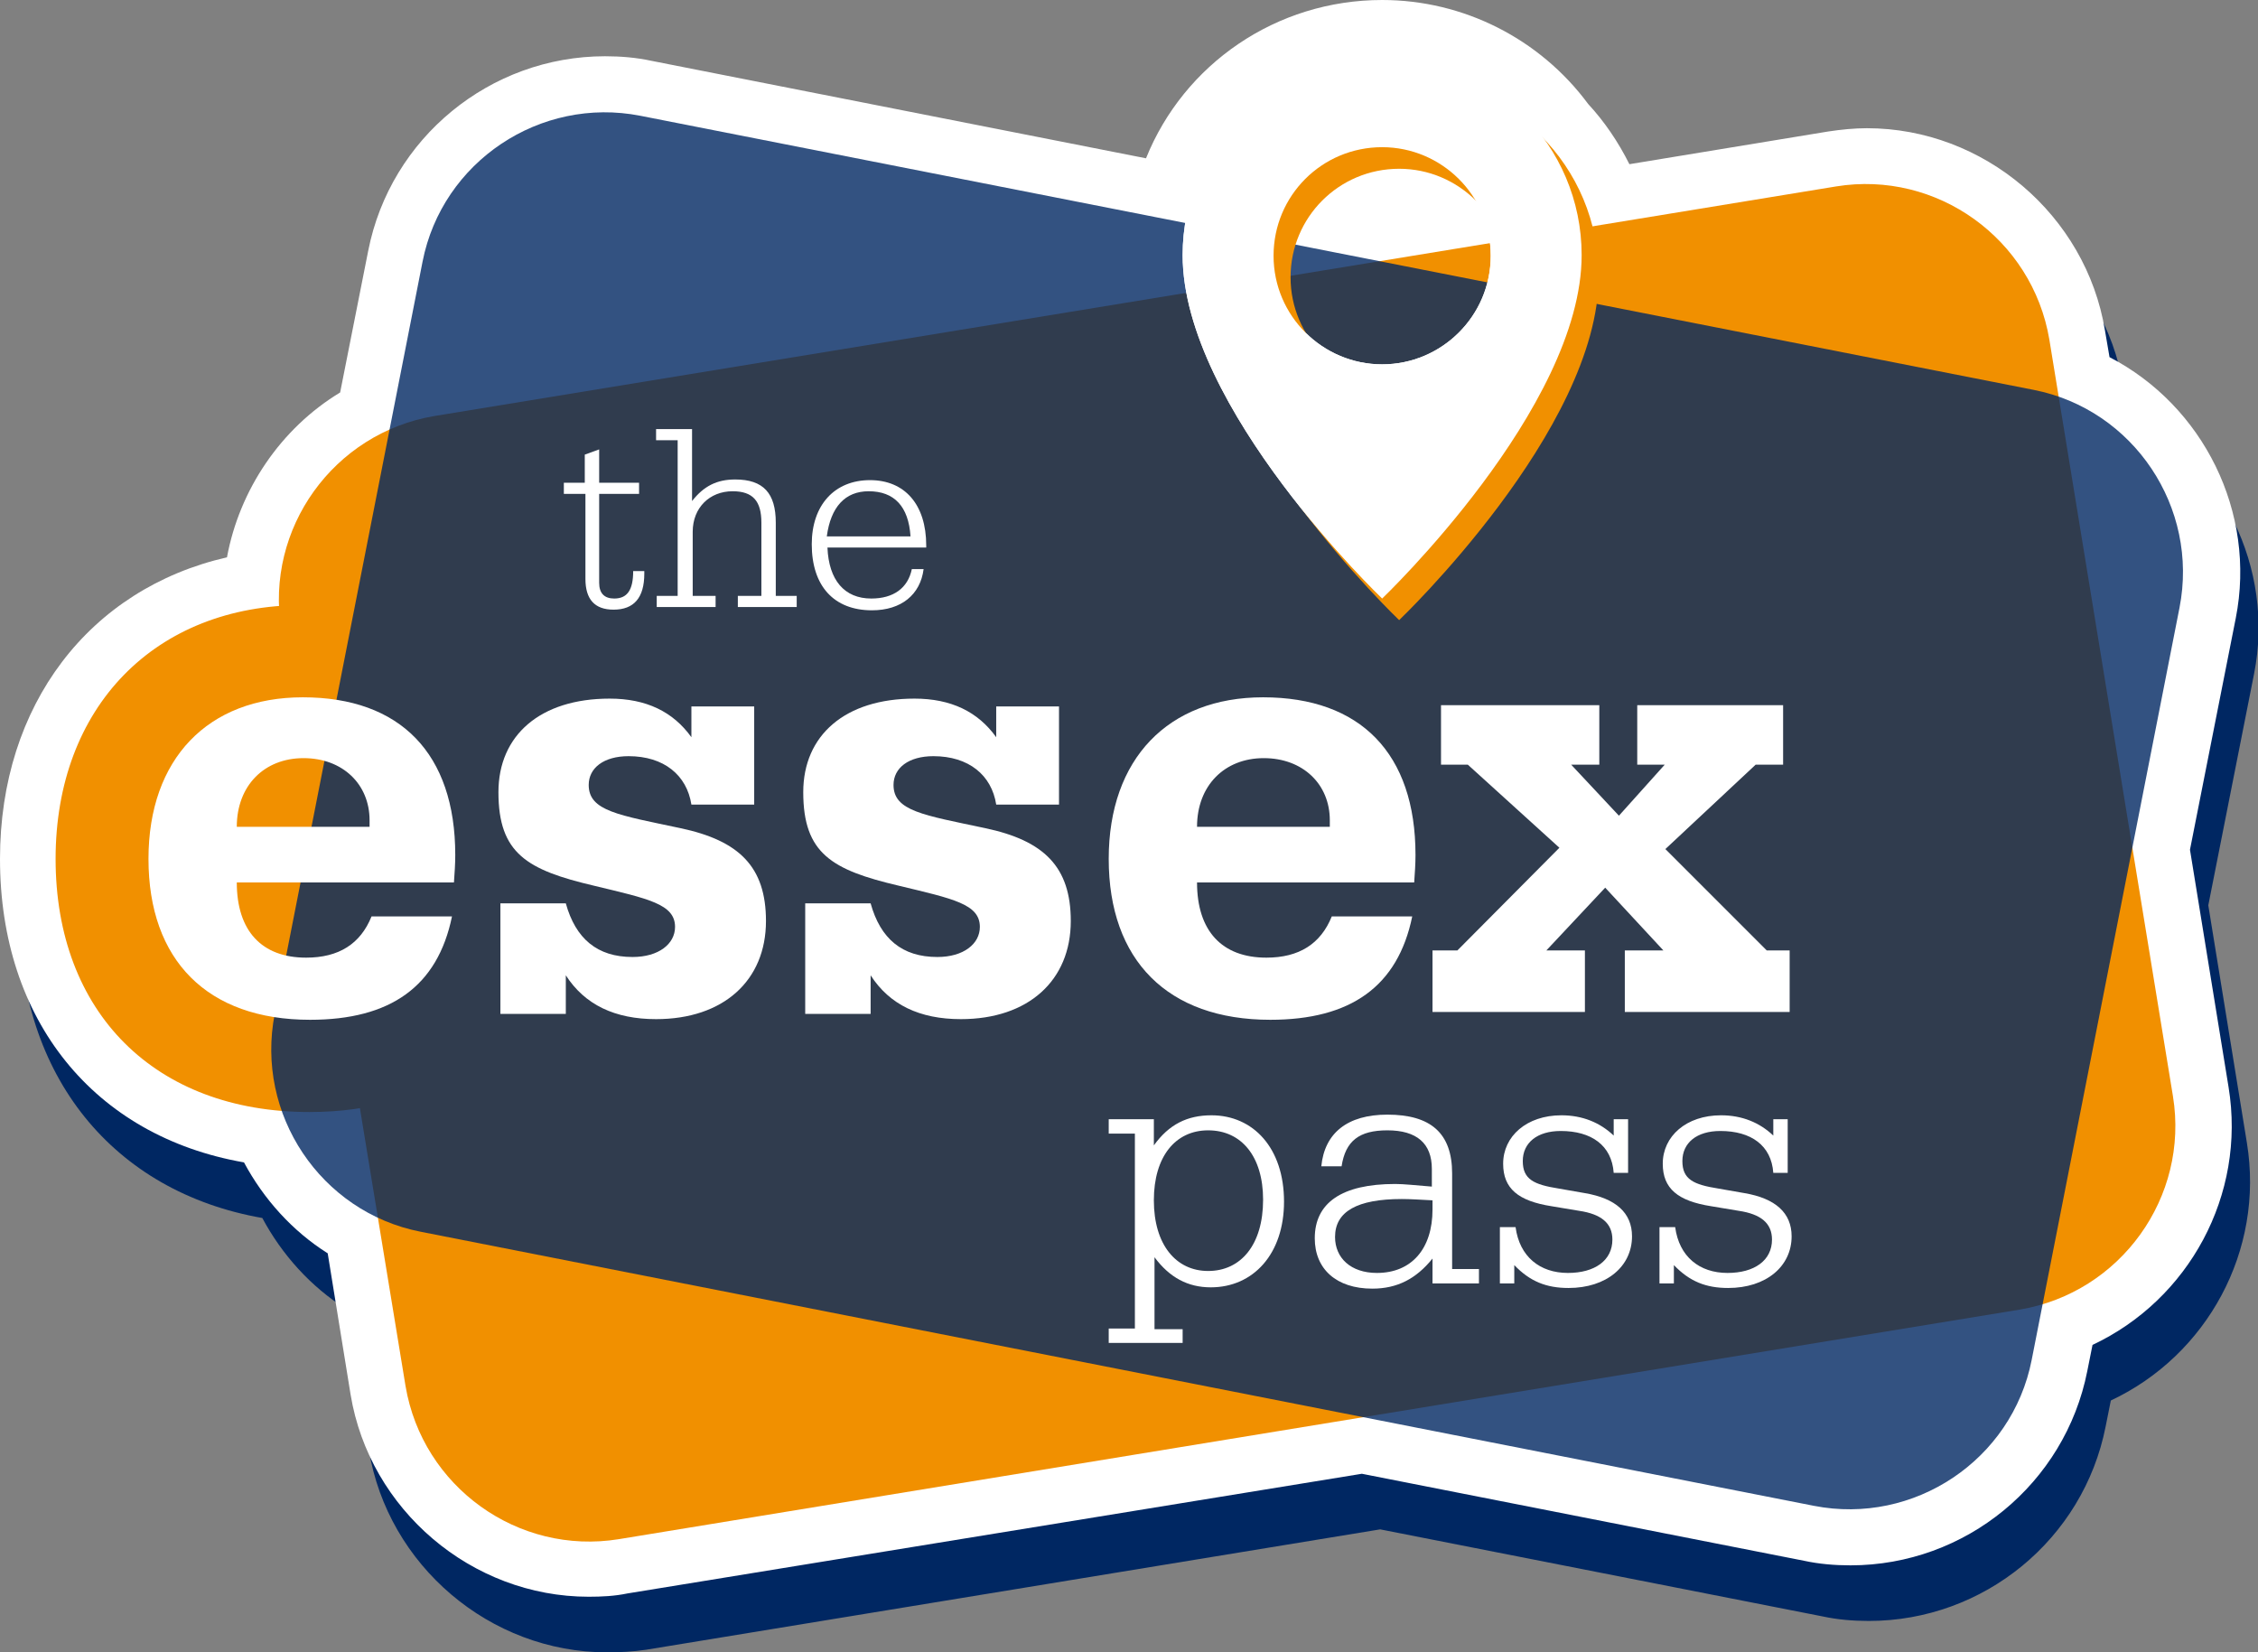 <?xml version="1.0" encoding="utf-8"?>
<!-- Generator: Adobe Illustrator 19.0.0, SVG Export Plug-In . SVG Version: 6.00 Build 0)  -->
<svg version="1.1" id="Layer_1" xmlns="http://www.w3.org/2000/svg" xmlns:xlink="http://www.w3.org/1999/xlink" x="0px" y="0px"
	 viewBox="0 0 345.2 252.6" style="enable-background:new 0 0 345.2 252.6;" xml:space="preserve">
<rect x="0" y="0" width="345.2" height="252.6" fill="#808080" stroke="none"/>
<style type="text/css">
	.st0{fill:#002762;}
	.st1{fill:#FFFFFF;}
	.st2{fill:#F19000;}
	.st3{opacity:0.8;}
</style>
<g>
	<g>
		<g>
			<path class="st0" d="M92.8,252.6c-17.9,0-33.5-13.3-36.4-30.9l-3.5-21.6c-5.4-3.4-9.8-8.3-12.8-13.9c-22.8-4-37.2-21.7-37.2-46.4
				c0-23.6,13.7-41.4,34.7-46.1c1.9-10.4,8.2-19.7,17.3-25.2l4.3-21.7c3.4-17.2,18.6-29.7,36.2-29.7c2.4,0,4.8,0.2,7.1,0.7L178,32.7
				c5.9-14.4,19.9-24.2,36.1-24.2c12.4,0,24.1,5.9,31.5,15.9c2.5,2.7,4.6,5.8,6.3,9.2l30.4-5c2-0.3,4-0.5,5.9-0.5
				c17.9,0,33.5,13.3,36.4,30.9l0.7,4.1c14.3,7.4,22.5,23.7,19.3,39.9l-7,35.4l5.9,36.3c2.7,16.5-6.1,32.5-20.8,39.4l-0.8,4
				c-3.4,17.2-18.6,29.7-36.2,29.7c0,0,0,0,0,0c-2.4,0-4.8-0.2-7.1-0.7l-67.6-13.3L98.8,252.2C96.8,252.5,94.8,252.6,92.8,252.6z"/>
		</g>
		<g>
			<path class="st1" d="M90,244.1c-17.9,0-33.5-13.3-36.4-30.9l-3.5-21.6c-5.4-3.4-9.8-8.3-12.8-13.9C14.4,173.7,0,156,0,131.3
				C0,107.7,13.7,90,34.7,85.2C36.6,74.9,42.9,65.5,52,60l4.3-21.7C59.7,21.1,74.9,8.6,92.5,8.6c2.4,0,4.8,0.2,7.1,0.7l75.6,14.9
				C181,9.8,195.1,0,211.3,0c12.4,0,24.1,5.9,31.5,15.9c2.5,2.7,4.6,5.8,6.3,9.2l30.4-5c2-0.3,4-0.5,5.9-0.5
				c17.9,0,33.5,13.3,36.4,30.9l0.7,4.1c14.3,7.4,22.5,23.7,19.3,39.9l-7,35.4l5.9,36.3c2.7,16.5-6.1,32.5-20.8,39.4l-0.8,4
				c-3.4,17.2-18.6,29.7-36.2,29.7c0,0,0,0,0,0c-2.4,0-4.8-0.2-7.1-0.7l-67.6-13.3L95.9,243.6C94,244,92,244.1,90,244.1z"/>
		</g>
	</g>
	<g>
		<g>
			<g>
				<path class="st2" d="M47.3,170c-23.6,0-38.8-15.2-38.8-38.7c0-23.2,15.2-38.8,37.8-38.8c22.8,0,37.5,15,37.5,38.2
					c0,1.9-0.1,3.7-0.2,5.2c-0.1,0.9-0.2,1.8-0.4,2.7c0.1,1.4,0.1,2.9-0.2,4.3C79.4,160.2,66.4,170,47.3,170z"/>
			</g>
			<g>
				<path class="st2" d="M100.3,169.9c-3.7,0-7-0.5-9.9-1.3c-1.2,0.4-2.5,0.5-3.9,0.5h-10c-7.8,0-14.2-6.3-14.2-14.2v-16.9
					c0-2.3,0.5-4.4,1.5-6.3c-1.1-3-1.8-6.6-1.8-10.8c0-16.8,12.8-28.5,31.2-28.5c3.7,0,7,0.5,9.8,1.5c0.9-0.2,1.7-0.2,2.6-0.2h9.6
					c7.8,0,14.2,6.3,14.2,14.2V123c0,1.7-0.3,3.4-0.9,4.9c1.7,3.5,2.7,7.7,2.7,12.9C131.2,157.7,118.2,169.9,100.3,169.9z"/>
			</g>
			<g>
				<path class="st2" d="M146.9,169.9c-3.7,0-7-0.5-9.9-1.3c-1.2,0.4-2.5,0.5-3.9,0.5h-10c-7.8,0-14.2-6.3-14.2-14.2v-16.9
					c0-2.3,0.5-4.4,1.5-6.3c-1.1-3-1.8-6.6-1.8-10.8c0-16.8,12.8-28.5,31.2-28.5c3.7,0,7,0.5,9.8,1.5c0.9-0.2,1.7-0.2,2.6-0.2h9.6
					c7.8,0,14.2,6.3,14.2,14.2V123c0,1.7-0.3,3.4-0.9,4.9c1.7,3.5,2.7,7.7,2.7,12.9C177.8,157.7,164.8,169.9,146.9,169.9z"/>
			</g>
			<g>
				<path class="st2" d="M194.2,170c-23.6,0-38.8-15.2-38.8-38.7c0-23.2,15.2-38.8,37.8-38.8c22.8,0,37.5,15,37.5,38.2
					c0,1.9-0.1,3.7-0.2,5.2c-0.1,0.9-0.2,1.8-0.4,2.7c0.2,1.4,0.1,2.9-0.2,4.4C226.2,160.2,213.2,170,194.2,170z"/>
			</g>
			<g>
				<path class="st2" d="M248.4,168.8c-1,0-2-0.1-3-0.3c-1,0.2-2,0.3-3,0.3h-23.3c-7.8,0-14.2-6.3-14.2-14.2v-9.4
					c0-7,5-12.8,11.7-14l0.6-0.6c-6.4-1.4-11.1-7.1-11.1-13.8v-9.1c0-7.8,6.3-14.2,14.2-14.2h24.2c1,0,2,0.1,2.9,0.3
					c0.9-0.2,1.9-0.3,2.9-0.3h22.3c7.8,0,14.2,6.3,14.2,14.2v9.1c0,6.8-4.8,12.5-11.2,13.9l0.6,0.6c6.6,1.2,11.6,7,11.6,13.9v9.4
					c0,7.8-6.3,14.2-14.2,14.2H248.4z"/>
			</g>
		</g>
		<path class="st2" d="M332.2,167.6c2.5,15.4-8,30-23.4,32.6L94.6,235.3c-15.4,2.5-30-8-32.6-23.4L43,96.2c-2.5-15.4,8-30,23.4-32.6
			l214.3-35.1c15.4-2.5,30,8,32.6,23.4L332.2,167.6z"/>
		<g class="st3">
			<path class="st0" d="M310.6,207.9c-3,15.3-18,25.3-33.3,22.3l-213-41.9C49,185.3,39,170.3,42,155L64.6,40
				c3-15.3,18-25.3,33.3-22.3l213,41.9c15.3,3,25.3,18,22.3,33.3L310.6,207.9z"/>
		</g>
		<g>
			<path class="st1" d="M69.1,140.1c-2.2,10.7-9.4,15.8-21.7,15.8c-15.7,0-24.7-9.1-24.7-24.6c0-15.3,9.1-24.7,23.6-24.7
				c14.9,0,23.3,8.6,23.3,24.1c0,1.4-0.1,2.8-0.2,4.2H36.2c0,7.4,3.8,11.5,10.6,11.5c5,0,8.3-2.1,10-6.3H69.1z M56.5,126.4
				c0-0.3,0-0.6,0-1c0-5.5-4.1-9.5-10.1-9.5c-6,0-10.2,4.2-10.2,10.5H56.5z"/>
			<path class="st1" d="M76.5,155v-16.9h10c1.5,5.4,4.8,8.2,10.2,8.2c4,0,6.5-2,6.5-4.6c0-3.5-4.1-4.3-12.4-6.3
				c-10.2-2.4-14.6-4.9-14.6-14.3c0-8.7,6.4-14.3,17-14.3c5.6,0,9.7,2,12.5,5.9v-4.7h9.6V123h-9.6c-0.7-4.5-4.2-7.4-9.6-7.4
				c-3.8,0-6.1,1.8-6.1,4.4c0,4,4.6,4.6,14,6.6c9,1.9,13.1,5.9,13.1,14.2c0,9.1-6.5,15-16.8,15c-6.3,0-10.9-2.2-13.8-6.7v5.9H76.5z"
				/>
			<path class="st1" d="M123.1,155v-16.9h10c1.5,5.4,4.8,8.2,10.2,8.2c4,0,6.5-2,6.5-4.6c0-3.5-4.1-4.3-12.4-6.3
				c-10.2-2.4-14.6-4.9-14.6-14.3c0-8.7,6.4-14.3,17-14.3c5.6,0,9.7,2,12.5,5.9v-4.7h9.6V123h-9.6c-0.7-4.5-4.2-7.4-9.6-7.4
				c-3.8,0-6.1,1.8-6.1,4.4c0,4,4.6,4.6,14,6.6c9,1.9,13.1,5.9,13.1,14.2c0,9.1-6.5,15-16.8,15c-6.3,0-10.9-2.2-13.8-6.7v5.9H123.1z
				"/>
			<path class="st1" d="M215.9,140.1c-2.2,10.7-9.4,15.8-21.7,15.8c-15.7,0-24.7-9.1-24.7-24.6c0-15.3,9.1-24.7,23.6-24.7
				c14.9,0,23.3,8.6,23.3,24.1c0,1.4-0.1,2.8-0.2,4.2H183c0,7.4,3.8,11.5,10.6,11.5c5,0,8.3-2.1,10-6.3H215.9z M203.3,126.4
				c0-0.3,0-0.6,0-1c0-5.5-4.1-9.5-10.1-9.5c-6,0-10.2,4.2-10.2,10.5H203.3z"/>
			<path class="st1" d="M219.2,145.3h3.6l15.6-15.7l-14-12.7h-4.1v-9.1h24.2v9.1h-4.3l7.3,7.8l7-7.8h-4.2v-9.1h22.3v9.1h-4.2
				l-13.8,12.9l15.5,15.5h3.5v9.4h-25.2v-9.4h5.9l-8.9-9.6l-9,9.6h5.9v9.4h-23.3V145.3z"/>
		</g>
		<g>
			<path class="st1" d="M180.8,203.1v2.2h-11.3v-2.2h4v-29.8h-4v-2.2h6.9v4c2.3-3.2,5.1-4.6,8.8-4.6c6.4,0,11.1,5,11.1,13.2
				c0,8-4.7,13.1-11.2,13.1c-3.5,0-6.3-1.5-8.6-4.6v11H180.8z M184.7,194.3c5,0,8.4-4,8.4-10.9c0-6.6-3.3-10.6-8.4-10.6
				c-5,0-8.3,4-8.3,10.7C176.4,190.3,179.8,194.3,184.7,194.3z"/>
			<path class="st1" d="M219,192.4c-2.5,3.1-5.4,4.6-9.2,4.6c-5.5,0-8.8-3-8.8-7.7c0-5.4,4.1-8.3,12.3-8.3c1.3,0,3.1,0.2,5.6,0.4
				v-2.7c0-3.9-2.3-5.9-6.8-5.9c-4.3,0-6.4,1.6-7,5.5h-3.1c0.5-5.1,4-7.9,10.1-7.9c6.6,0,9.9,2.8,9.9,9v14.6h4.1v2.2H219V192.4z
				 M214.3,183.3c-6.8,0-10.2,1.9-10.2,5.8c0,3.2,2.4,5.5,6.4,5.5c5.3,0,8.5-3.7,8.5-9.7v-1.4C217.1,183.4,215.6,183.3,214.3,183.3z
				"/>
			<path class="st1" d="M229.5,187.6h2.2c0.6,4.5,3.7,7,8,7c4.1,0,6.8-1.9,6.8-5.1c0-2.5-1.7-3.9-5.1-4.4l-4.2-0.7
				c-5.1-0.8-7.4-2.7-7.4-6.5c0-4.2,3.6-7.4,8.9-7.4c3.2,0,5.9,1.1,8,3.1v-2.5h2.2v8.2h-2.2c-0.3-4.2-3.4-6.4-8.1-6.4
				c-3.6,0-5.8,1.8-5.8,4.6c0,2.8,1.7,3.6,5.5,4.2l4,0.7c4.7,0.8,7.2,3,7.2,6.6c0,4.6-3.9,7.9-9.7,7.9c-3.4,0-5.9-1-8.3-3.5v2.8
				h-2.2V187.6z"/>
			<path class="st1" d="M253.9,187.6h2.2c0.6,4.5,3.7,7,8,7c4.1,0,6.8-1.9,6.8-5.1c0-2.5-1.7-3.9-5.1-4.4l-4.2-0.7
				c-5.1-0.8-7.4-2.7-7.4-6.5c0-4.2,3.6-7.4,8.9-7.4c3.2,0,5.9,1.1,8,3.1v-2.5h2.2v8.2h-2.2c-0.3-4.2-3.4-6.4-8.1-6.4
				c-3.6,0-5.8,1.8-5.8,4.6c0,2.8,1.7,3.6,5.5,4.2l4,0.7c4.7,0.8,7.2,3,7.2,6.6c0,4.6-3.9,7.9-9.7,7.9c-3.4,0-5.9-1-8.3-3.5v2.8
				h-2.2V187.6z"/>
		</g>
		<g>
			<path class="st1" d="M89.4,75.5h-3.2v-1.7h3.2v-4.3l2.2-0.8v5.1h6.1v1.7h-6.1v13.6c0,1.6,0.8,2.4,2.3,2.4c2,0,2.9-1.3,2.9-4.2
				h1.7c0,0.1,0,0.3,0,0.4c0,3.7-1.6,5.5-4.7,5.5c-2.9,0-4.3-1.6-4.3-4.7V75.5z"/>
			<path class="st1" d="M100.3,67.3v-1.7h5.5v11c1.8-2.3,3.8-3.3,6.6-3.3c4.3,0,6.2,2.1,6.2,6.6v11.2h3.2v1.7h-9v-1.7h3.6V79.9
				c0-3.3-1.3-4.8-4.4-4.8c-3.5,0-6.1,2.5-6.1,6.2v9.8h3.5v1.7h-9v-1.7h3.2V67.3H100.3z"/>
			<path class="st1" d="M126.5,83.7c0.2,5,2.6,7.8,6.7,7.8c3.4,0,5.6-1.6,6.2-4.5h1.8c-0.5,3.9-3.4,6.3-7.9,6.3
				c-5.8,0-9.2-3.7-9.2-10.1c0-6,3.5-9.8,8.9-9.8c5.3,0,8.6,3.7,8.6,10c0,0.1,0,0.2,0,0.3H126.5z M132.8,75.1
				c-3.6,0-5.8,2.4-6.4,6.9h12.8C138.9,77.4,136.7,75.1,132.8,75.1z"/>
		</g>
		<path class="st1" d="M211.3,8.5c-16.9,0-30.5,13.7-30.5,30.5c0,23.4,30.5,52.5,30.5,52.5s30.5-29.1,30.5-52.5
			C241.8,22.2,228.1,8.5,211.3,8.5z M211.3,55.7c-9.1,0-16.6-7.4-16.6-16.6s7.4-16.6,16.6-16.6c9.1,0,16.6,7.4,16.6,16.6
			S220.4,55.7,211.3,55.7z"/>
		<path class="st2" d="M213.9,11.8c-16.9,0-30.5,13.7-30.5,30.5c0,23.4,30.5,52.5,30.5,52.5s30.5-29.1,30.5-52.5
			C244.5,25.4,230.8,11.8,213.9,11.8z M213.9,59c-9.1,0-16.6-7.4-16.6-16.6s7.4-16.6,16.6-16.6c9.1,0,16.6,7.4,16.6,16.6
			S223.1,59,213.9,59z"/>
		<path class="st1" d="M211.3,8.5c-16.9,0-30.5,13.7-30.5,30.5c0,23.4,30.5,52.5,30.5,52.5s30.5-29.1,30.5-52.5
			C241.8,22.2,228.1,8.5,211.3,8.5z M211.3,55.7c-9.1,0-16.6-7.4-16.6-16.6s7.4-16.6,16.6-16.6c9.1,0,16.6,7.4,16.6,16.6
			S220.4,55.7,211.3,55.7z"/>
	</g>
</g>
</svg>


